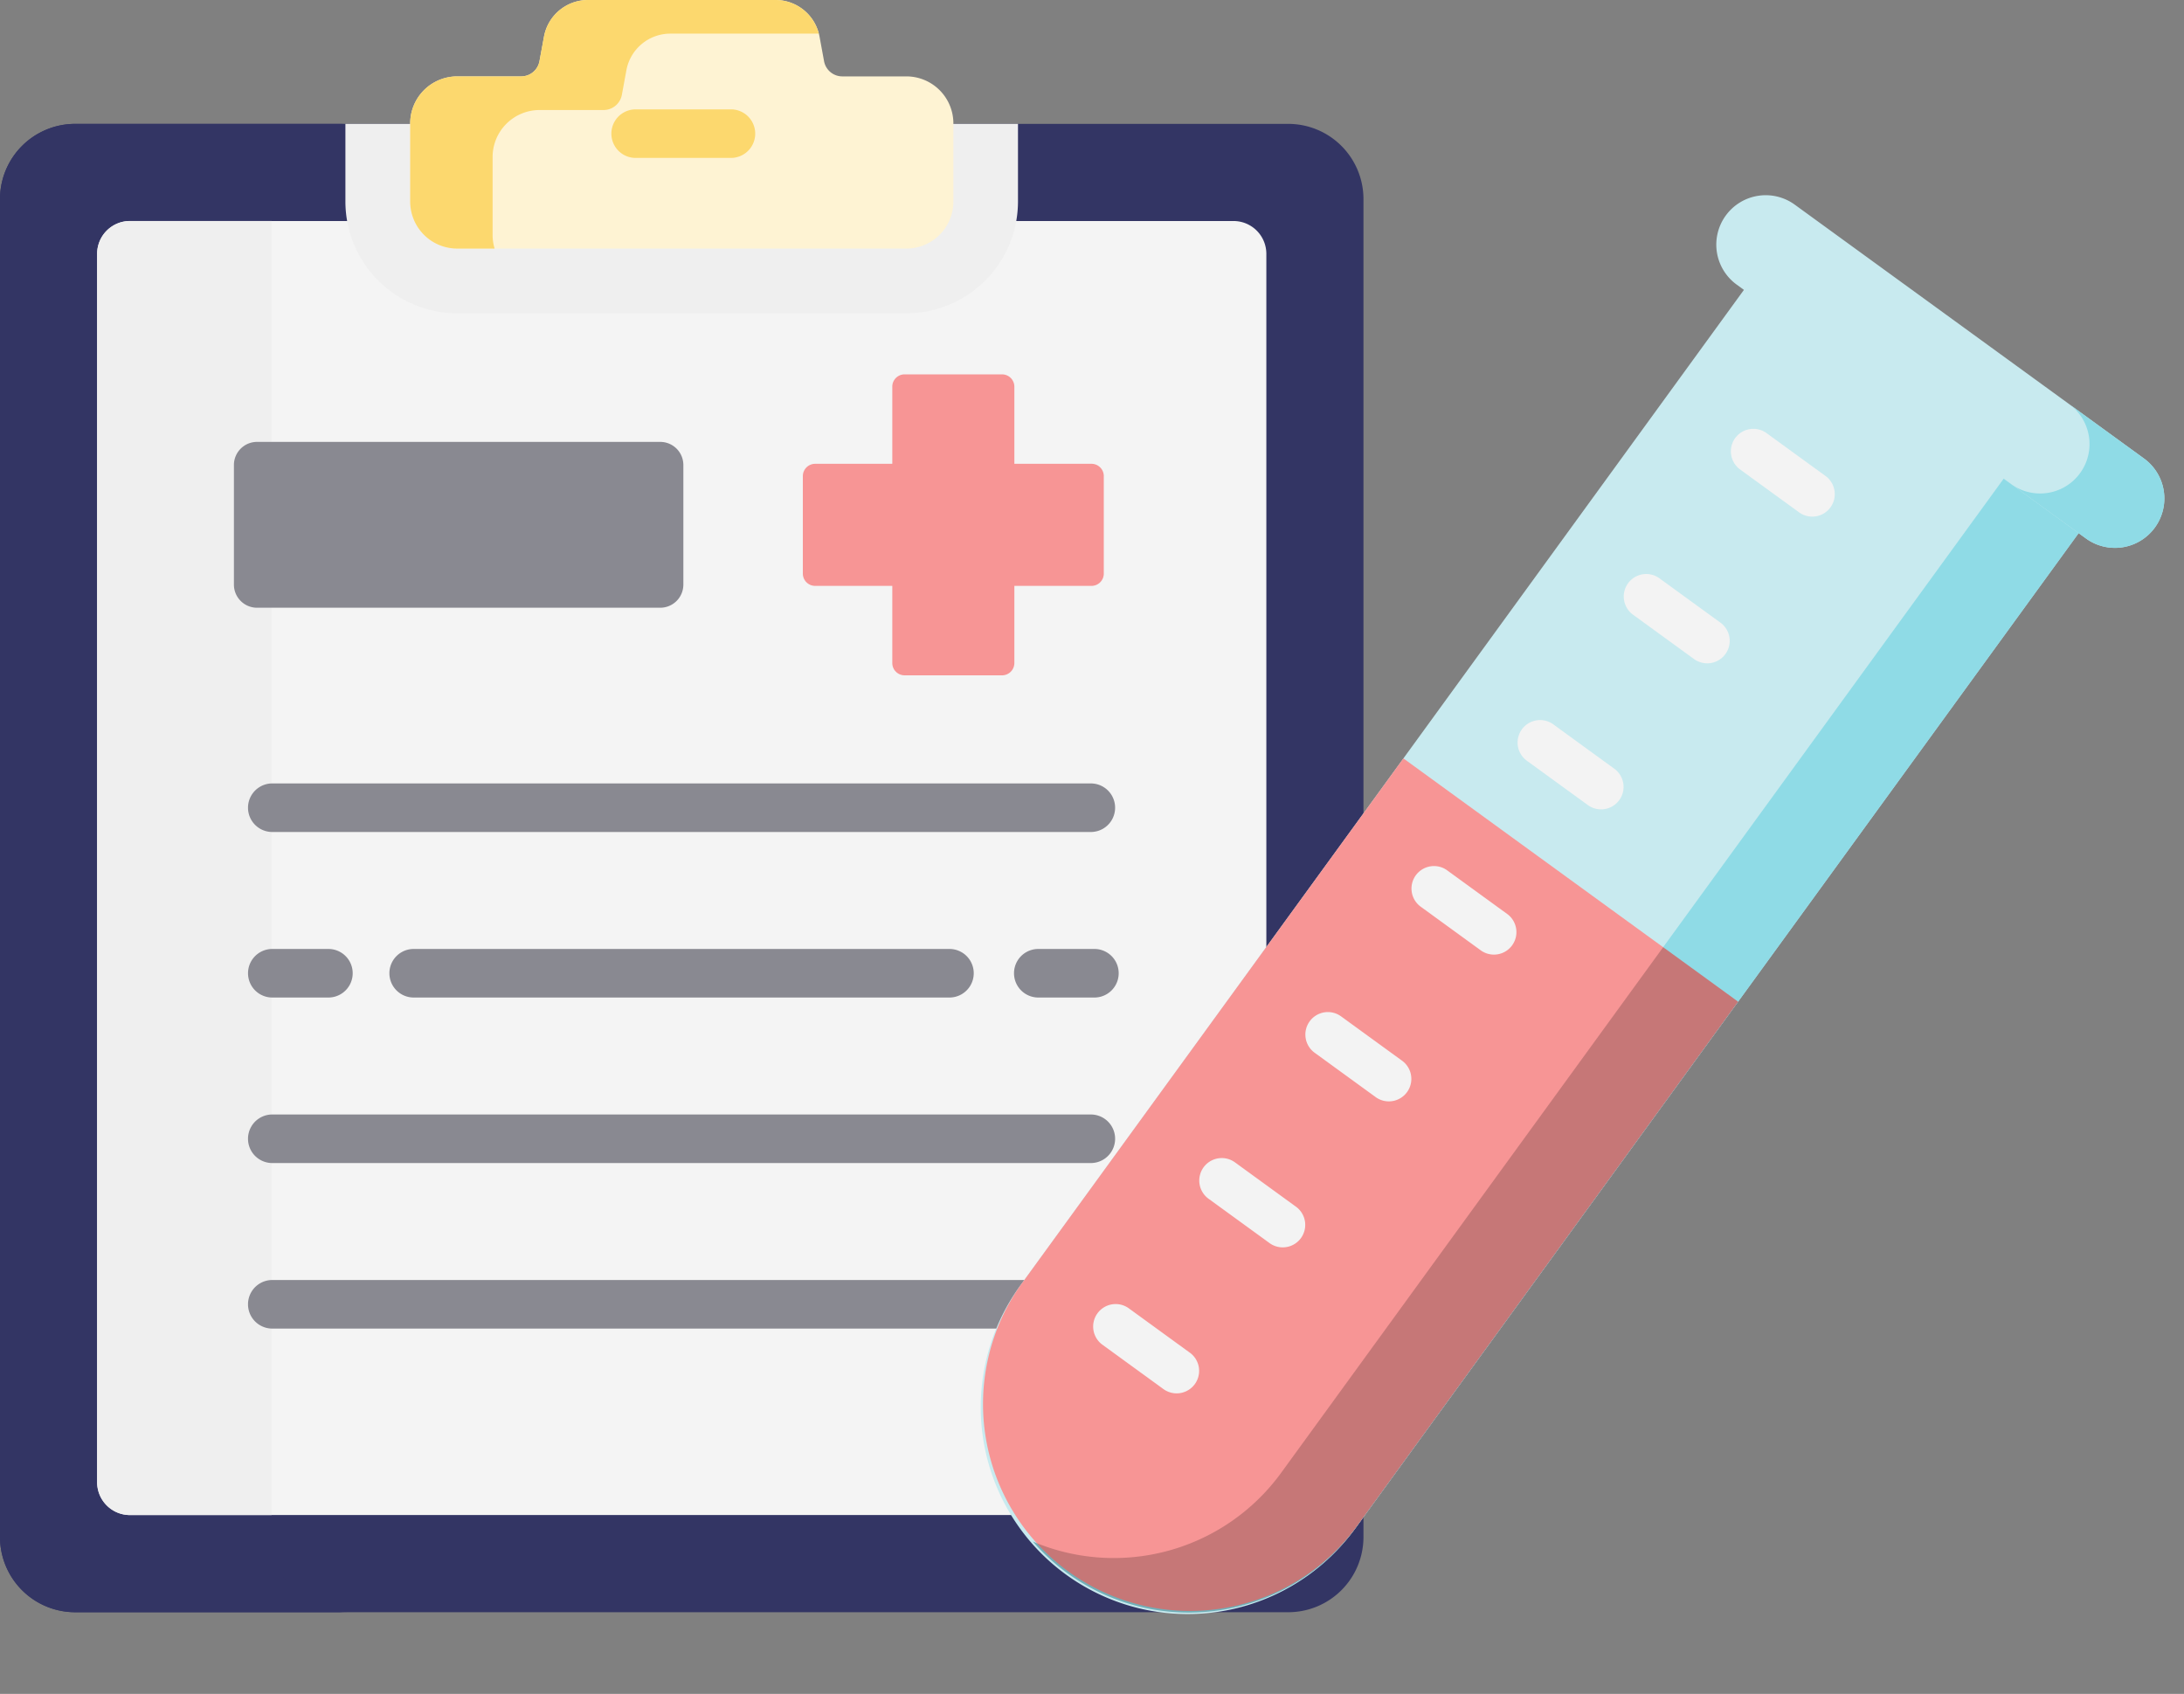 <svg xmlns="http://www.w3.org/2000/svg" width="119.77" height="92.888" viewBox="0 0 119.77 92.888">
  <rect x="0" y="0" width="119.77" height="92.888" fill="#808080" stroke="none"/>
  <g id="Pathology_Reports" data-name="Pathology Reports" transform="translate(-1008.228 -260.818)">
    <g id="hospital" transform="translate(969.82 260.818)">
      <path id="Path_1931" data-name="Path 1931" d="M109.055,38.266a4.125,4.125,0,0,1,4.125,4.125v73.366a4.125,4.125,0,0,1-4.125,4.125H42.533a4.125,4.125,0,0,1-4.125-4.125V42.391a4.125,4.125,0,0,1,4.125-4.125h66.523Z" transform="translate(0 -31.473)" fill="#333564"/>
      <path id="Path_1932" data-name="Path 1932" d="M57.427,119.881a4.125,4.125,0,0,1-4.125-4.125V42.391a4.125,4.125,0,0,1,4.124-4.125H42.533a4.125,4.125,0,0,0-4.125,4.125v73.366a4.125,4.125,0,0,0,4.125,4.125H57.427Z" transform="translate(0 -31.473)" fill="#333564"/>
      <path id="Path_1933" data-name="Path 1933" d="M145.116,38.266v4.259a6.136,6.136,0,0,0,6.129,6.129h24.63A6.136,6.136,0,0,0,182,42.525V38.266Z" transform="translate(-87.766 -31.473)" fill="#efefef"/>
      <path id="Path_1934" data-name="Path 1934" d="M132.529,70.068v67.36a1.8,1.8,0,0,1-1.8,1.8H70.21a1.8,1.8,0,0,1-1.8-1.8V70.068a1.8,1.8,0,0,1,1.8-1.8h60.517A1.8,1.8,0,0,1,132.529,70.068Z" transform="translate(-24.675 -56.148)" fill="#f4f4f4"/>
      <path id="Path_1935" data-name="Path 1935" d="M70.21,139.23h7.767V68.266H70.21a1.8,1.8,0,0,0-1.8,1.8v67.36A1.8,1.8,0,0,0,70.21,139.23Z" transform="translate(-24.675 -56.148)" fill="#efefef"/>
      <path id="Path_1936" data-name="Path 1936" d="M145.649,68.266a6.138,6.138,0,0,0,6.034,5.063h24.63a6.138,6.138,0,0,0,6.034-5.063Z" transform="translate(-88.205 -56.148)" fill="#efefef"/>
      <path id="Path_1937" data-name="Path 1937" d="M192.324,4.189h-3.51a1.019,1.019,0,0,1-1-.834l-.248-1.347A2.452,2.452,0,0,0,185.153,0H174.866a2.452,2.452,0,0,0-2.411,2.008l-.248,1.347a1.019,1.019,0,0,1-1,.834h-3.51a2.579,2.579,0,0,0-2.579,2.579v4.284a2.579,2.579,0,0,0,2.579,2.579h24.63a2.579,2.579,0,0,0,2.579-2.579V6.768A2.579,2.579,0,0,0,192.324,4.189Z" transform="translate(-104.215 0)" fill="#fef3d3"/>
      <g id="Group_1577" data-name="Group 1577" transform="translate(60.9)">
        <path id="Path_1938" data-name="Path 1938" d="M169.637,12.9V8.612a2.579,2.579,0,0,1,2.579-2.579h3.51a1.019,1.019,0,0,0,1-.834l.248-1.347a2.452,2.452,0,0,1,2.411-2.008h8.14A2.453,2.453,0,0,0,185.153,0H174.866a2.452,2.452,0,0,0-2.411,2.008l-.248,1.347a1.019,1.019,0,0,1-1,.834h-3.51a2.579,2.579,0,0,0-2.579,2.579v4.284a2.579,2.579,0,0,0,2.579,2.579h2.051A2.585,2.585,0,0,1,169.637,12.9Z" transform="translate(-165.115)" fill="#fcd86e"/>
      </g>
      <g id="Group_1578" data-name="Group 1578" transform="translate(71.932 5.997)">
        <path id="Path_1939" data-name="Path 1939" d="M233.821,36.447H228.6a1.331,1.331,0,1,1,0-2.663h5.225a1.331,1.331,0,1,1,0,2.663Z" transform="translate(-227.265 -33.784)" fill="#fcd86e"/>
      </g>
      <path id="Path_1940" data-name="Path 1940" d="M302.271,120.552h-4.23v-4.23a.675.675,0,0,0-.675-.675h-5.344a.675.675,0,0,0-.675.675v4.23h-4.23a.675.675,0,0,0-.675.675v5.344a.675.675,0,0,0,.675.675h4.23v4.23a.675.675,0,0,0,.675.675h5.344a.675.675,0,0,0,.675-.675v-4.23h4.23a.675.675,0,0,0,.675-.675v-5.344A.675.675,0,0,0,302.271,120.552Z" transform="translate(-204.006 -95.118)" fill="#f79595"/>
      <path id="Path_1941" data-name="Path 1941" d="M111.942,145.611h22.111a1.268,1.268,0,0,0,1.268-1.268v-6.558a1.268,1.268,0,0,0-1.268-1.268H111.942a1.268,1.268,0,0,0-1.268,1.268v6.558A1.268,1.268,0,0,0,111.942,145.611Z" transform="translate(-59.438 -112.285)" fill="#898991"/>
      <g id="Group_1579" data-name="Group 1579" transform="translate(52.009 42.961)">
        <path id="Path_1942" data-name="Path 1942" d="M161.248,244.684H116.358a1.331,1.331,0,1,1,0-2.663h44.889a1.331,1.331,0,1,1,0,2.663Z" transform="translate(-115.027 -242.021)" fill="#898991"/>
      </g>
      <g id="Group_1580" data-name="Group 1580" transform="translate(59.763 52.038)">
        <path id="Path_1943" data-name="Path 1943" d="M189.422,295.818H160.04a1.331,1.331,0,1,1,0-2.663h29.382a1.331,1.331,0,1,1,0,2.663Z" transform="translate(-158.709 -293.155)" fill="#898991"/>
      </g>
      <g id="Group_1581" data-name="Group 1581" transform="translate(52.009 61.115)">
        <path id="Path_1944" data-name="Path 1944" d="M161.248,346.952H116.358a1.331,1.331,0,0,1,0-2.663h44.889a1.331,1.331,0,1,1,0,2.663Z" transform="translate(-115.027 -344.289)" fill="#898991"/>
      </g>
      <g id="Group_1582" data-name="Group 1582" transform="translate(52.009 70.192)">
        <path id="Path_1945" data-name="Path 1945" d="M161.248,398.086H116.358a1.331,1.331,0,0,1,0-2.663h44.889a1.331,1.331,0,1,1,0,2.663Z" transform="translate(-115.027 -395.423)" fill="#898991"/>
      </g>
      <g id="Group_1583" data-name="Group 1583" transform="translate(52.009 52.038)">
        <path id="Path_1946" data-name="Path 1946" d="M119.436,295.818h-3.077a1.331,1.331,0,1,1,0-2.663h3.077a1.331,1.331,0,1,1,0,2.663Z" transform="translate(-115.027 -293.155)" fill="#898991"/>
      </g>
      <g id="Group_1584" data-name="Group 1584" transform="translate(94.017 52.038)">
        <path id="Path_1947" data-name="Path 1947" d="M356.089,295.818h-3.077a1.331,1.331,0,1,1,0-2.663h3.077a1.331,1.331,0,1,1,0,2.663Z" transform="translate(-351.681 -293.155)" fill="#898991"/>
      </g>
    </g>
    <g id="blood-sample" transform="matrix(0.809, 0.588, -0.588, 0.809, 968.953, 171.958)">
      <path id="Path_1918" data-name="Path 1918" d="M209.665,91.047V21.832H186.978V91.047a11.344,11.344,0,1,0,22.687,0Z" transform="translate(-16.277 -18.244)" fill="#c8eaef"/>
      <path id="Path_1919" data-name="Path 1919" d="M249.352,21.832V91.047a11.346,11.346,0,0,1-8.8,11.055,11.34,11.34,0,0,0,13.883-11.055V21.832Z" transform="translate(-61.043 -18.244)" fill="#8fdbe6"/>
      <path id="Path_1920" data-name="Path 1920" d="M186.978,226.205v35.626a11.344,11.344,0,0,0,22.687,0V226.205Z" transform="translate(-16.277 -189.028)" fill="#f79595"/>
      <path id="Path_1921" data-name="Path 1921" d="M249.352,226.205v35.626a11.346,11.346,0,0,1-8.8,11.055,11.34,11.34,0,0,0,13.883-11.055V226.205Z" transform="translate(-61.043 -189.028)" opacity="0.202"/>
      <path id="Path_1922" data-name="Path 1922" d="M193.882,5.418H170.208A2.708,2.708,0,0,1,167.5,2.71v0A2.708,2.708,0,0,1,170.208,0h23.675a2.708,2.708,0,0,1,2.707,2.707v0A2.708,2.708,0,0,1,193.882,5.418Z" fill="#c8eaef"/>
      <path id="Path_1923" data-name="Path 1923" d="M302.237,0h-5.074a2.709,2.709,0,0,1,0,5.418h5.074a2.709,2.709,0,0,0,0-5.418Z" transform="translate(-108.353 0)" fill="#8fdbe6"/>
      <g id="Group_1576" data-name="Group 1576" transform="translate(175.056 11.042)">
        <path id="Path_1924" data-name="Path 1924" d="M214.707,69.653h4.064a1.233,1.233,0,0,0,0-2.465h-4.064a1.233,1.233,0,0,0,0,2.465Z" transform="translate(-213.474 -67.188)" fill="#f3f3f3"/>
        <path id="Path_1925" data-name="Path 1925" d="M218.769,127.4h-4.064a1.233,1.233,0,1,0,0,2.465h4.064a1.233,1.233,0,1,0,0-2.465Z" transform="translate(-213.473 -117.507)" fill="#f3f3f3"/>
        <path id="Path_1926" data-name="Path 1926" d="M218.769,187.619h-4.064a1.233,1.233,0,1,0,0,2.465h4.064a1.233,1.233,0,1,0,0-2.465Z" transform="translate(-213.473 -167.826)" fill="#f3f3f3"/>
        <path id="Path_1927" data-name="Path 1927" d="M218.769,247.835h-4.064a1.233,1.233,0,1,0,0,2.465h4.064a1.233,1.233,0,0,0,0-2.465Z" transform="translate(-213.473 -218.146)" fill="#f3f3f3"/>
        <path id="Path_1928" data-name="Path 1928" d="M218.769,308.051h-4.064a1.233,1.233,0,1,0,0,2.465h4.064a1.233,1.233,0,1,0,0-2.465Z" transform="translate(-213.473 -268.465)" fill="#f3f3f3"/>
        <path id="Path_1929" data-name="Path 1929" d="M218.769,368.266h-4.064a1.233,1.233,0,1,0,0,2.465h4.064a1.233,1.233,0,1,0,0-2.465Z" transform="translate(-213.473 -318.784)" fill="#f3f3f3"/>
        <path id="Path_1930" data-name="Path 1930" d="M218.769,428.481h-4.064a1.233,1.233,0,1,0,0,2.465h4.064a1.233,1.233,0,1,0,0-2.465Z" transform="translate(-213.473 -369.103)" fill="#f3f3f3"/>
      </g>
    </g>
  </g>
</svg>

